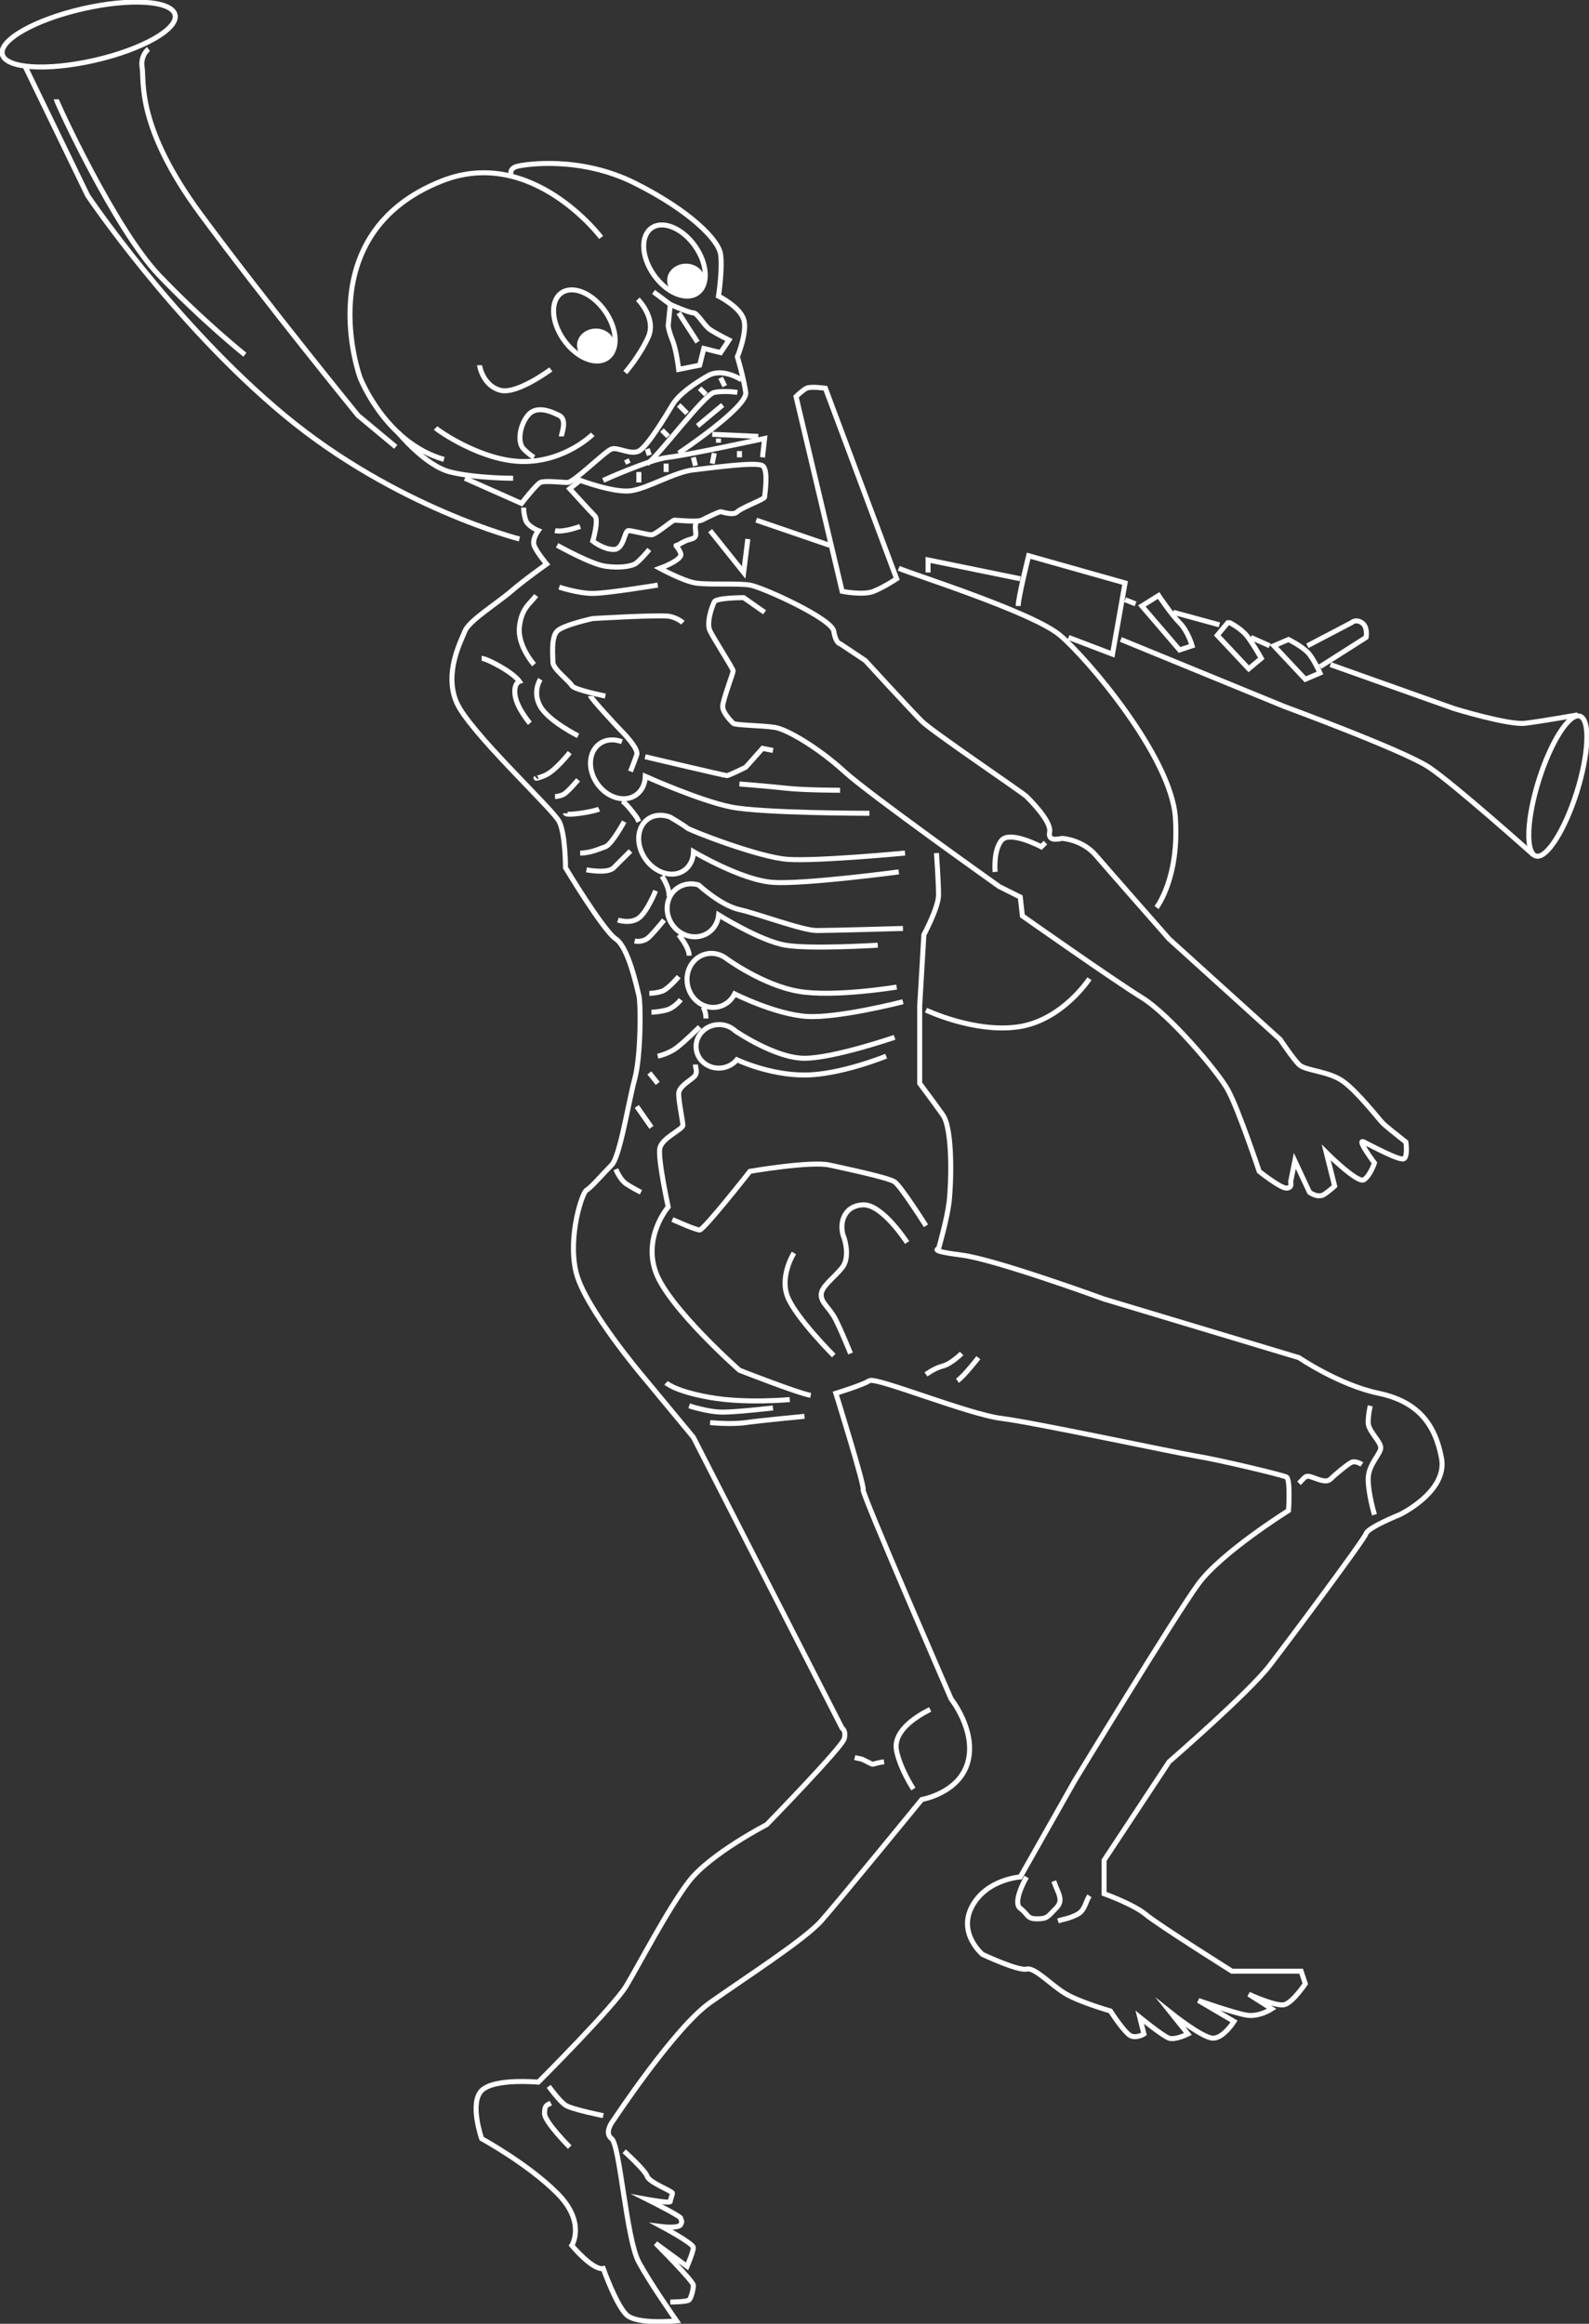<svg width="636" height="930" viewBox="0 0 636 930" fill="none" xmlns="http://www.w3.org/2000/svg">
<rect x="0" y="0" width="636" height="930" fill="#333333" stroke="none"/>
<g clip-path="url(#clip0_91_26)">
<path d="M240.606 95.043C240.606 95.043 212.925 58.172 176.856 72.418C123.08 93.66 144.142 151.187 144.142 151.187C144.142 151.187 154.208 177.164 177.695 183.868" stroke="white" stroke-width="2" stroke-miterlimit="10"/>
<path d="M204.537 69.904C204.537 69.904 203.698 67.39 207.054 66.552C210.409 65.714 232.218 62.362 254.028 73.256C275.837 84.149 287.58 95.881 288.419 101.747C289.258 107.613 287.58 118.506 287.58 118.506C287.58 118.506 295.968 122.696 297.646 127.724C299.324 132.752 295.13 142.808 295.13 142.808C295.13 142.808 297.646 151.187 298.485 157.053C299.324 162.919 271.643 181.354 271.643 181.354" stroke="white" stroke-width="2" stroke-miterlimit="10"/>
<path d="M296.807 152.025C296.807 152.025 289.258 146.997 283.386 150.349C277.514 153.701 271.643 157.891 269.126 162.081C266.61 166.271 259.06 178.84 255.705 180.516C252.35 182.192 247.317 178.84 244.8 179.678C242.284 180.516 229.702 193.086 227.185 193.086C224.669 193.086 217.958 192.248 216.281 193.086C214.603 193.924 208.731 201.466 208.731 201.466L186.083 191.41" stroke="white" stroke-width="2" stroke-miterlimit="10"/>
<path d="M205.376 191.41C205.376 191.41 190.277 191.41 180.212 188.896C170.146 186.382 159.241 172.975 159.241 172.975" stroke="white" stroke-width="2" stroke-miterlimit="10"/>
<path d="M295.13 157.053C295.13 157.053 290.097 156.215 285.903 157.053C281.709 157.891 263.255 183.03 259.061 185.544" stroke="white" stroke-width="2" stroke-miterlimit="10"/>
<path d="M232.218 192.248C232.218 192.248 245.639 197.276 252.35 196.438C259.06 195.6 269.965 188.896 277.514 188.058C285.064 187.22 302.679 184.706 305.195 186.382C307.712 188.058 306.034 198.114 306.034 198.952C306.034 199.79 296.807 203.142 295.13 204.818C293.452 206.493 289.258 204.818 288.419 204.818C287.58 204.818 282.547 207.331 280.87 208.169C279.192 209.007 270.804 208.169 269.965 208.169C269.126 208.169 262.416 214.035 260.738 214.035C259.06 214.035 253.189 212.359 251.511 212.359C249.833 212.359 249.833 219.901 245.639 219.901C241.445 219.901 237.251 216.549 237.251 216.549C237.251 216.549 239.768 208.169 238.09 206.493C236.412 204.818 228.024 195.6 228.024 195.6L232.218 192.248Z" stroke="white" stroke-width="2" stroke-miterlimit="10"/>
<path d="M241.445 192.248C241.445 192.248 259.899 183.868 267.449 183.03C274.998 182.192 306.034 175.488 306.034 175.488L305.195 183.03" stroke="white" stroke-width="2" stroke-miterlimit="10"/>
<path d="M174.34 171.299C175.179 172.137 192.794 184.706 209.57 184.706C226.347 184.706 237.251 173.813 237.251 173.813" stroke="white" stroke-width="2" stroke-miterlimit="10"/>
<path d="M191.955 146.159C191.955 146.997 193.633 154.539 200.343 156.215C207.054 157.891 220.475 147.835 220.475 147.835" stroke="white" stroke-width="2" stroke-miterlimit="10"/>
<path d="M243.073 143.259C247.617 140.059 247.189 131.639 242.118 124.452C237.047 117.265 229.252 114.032 224.708 117.232C220.164 120.432 220.592 128.852 225.663 136.039C230.735 143.226 238.529 146.459 243.073 143.259Z" stroke="white" stroke-width="2" stroke-miterlimit="10"/>
<path d="M279.146 117.28C283.69 114.08 283.263 105.66 278.191 98.473C273.12 91.286 265.325 88.053 260.782 91.253C256.238 94.453 256.666 102.873 261.737 110.06C266.808 117.247 274.603 120.48 279.146 117.28Z" stroke="white" stroke-width="2" stroke-miterlimit="10"/>
<path d="M209.57 203.142C209.57 203.142 209.57 205.656 210.409 208.169C211.248 210.683 215.442 212.359 215.442 212.359C215.442 212.359 212.925 215.711 213.764 218.225C214.603 220.739 218.797 225.767 218.797 225.767C218.797 225.767 210.409 231.633 204.537 236.661C198.666 241.688 187.761 248.392 186.083 252.582C184.406 256.772 177.695 269.342 182.728 281.073C187.761 292.805 221.314 323.81 223.83 328.838C226.347 333.866 226.347 347.273 226.347 347.273C226.347 347.273 241.445 372.412 246.478 375.764C251.511 379.116 254.866 395.038 255.705 398.39C256.544 401.741 256.544 422.691 254.028 431.908C251.511 441.126 248.156 462.913 244.801 466.265C241.445 469.617 236.412 475.483 234.735 476.321C233.057 477.159 227.185 494.756 230.541 509.002C233.896 523.248 257.383 550.901 257.383 550.901L277.514 575.202L337.07 691.68C337.07 691.68 338.748 692.518 337.909 695.87C337.07 699.222 306.873 730.227 306.873 730.227C306.873 730.227 284.225 741.959 275.837 752.852C267.449 763.746 255.705 786.371 250.672 794.751C245.639 803.131 215.442 833.298 215.442 833.298C215.442 833.298 197.827 831.622 192.794 836.65C187.761 841.678 192.794 855.923 192.794 855.923C192.794 855.923 211.248 865.979 222.991 877.711C234.735 889.442 228.863 898.66 228.863 898.66C228.863 898.66 237.251 908.716 241.445 907.878C241.445 907.878 246.478 922.123 250.672 926.313C254.866 930.503 270.804 928.827 270.804 928.827C270.804 928.827 260.738 914.581 255.705 905.364C250.672 896.146 248.156 858.437 244.801 855.923C241.445 853.409 245.639 848.381 245.639 848.381C245.639 848.381 269.965 811.511 284.225 801.455C298.485 791.399 321.972 776.316 328.682 768.774C335.393 761.232 368.946 720.171 368.946 720.171C368.946 720.171 384.044 717.657 387.4 705.088C390.755 692.518 380.689 679.949 380.689 679.949C380.689 679.949 344.62 596.989 345.459 596.151C346.297 595.313 334.554 557.605 334.554 557.605C334.554 557.605 345.459 554.253 347.975 552.577C350.492 550.901 387.4 565.984 400.821 567.66C414.242 569.336 468.765 581.068 478.831 582.744C488.896 584.42 513.222 590.285 514.9 591.123C516.577 591.961 515.739 604.531 515.739 604.531C515.739 604.531 488.896 621.291 479.669 633.86C470.442 646.43 430.179 712.63 430.179 712.63L408.37 751.176C408.37 751.176 394.949 752.014 389.077 762.908C383.205 773.802 393.271 782.181 393.271 782.181C393.271 782.181 407.531 788.885 410.886 788.047C414.242 787.209 420.952 794.751 426.824 798.103C432.696 801.455 444.439 804.807 444.439 804.807C444.439 804.807 450.311 814.024 452.827 814.862C455.344 815.7 457.86 814.024 457.86 814.024L456.183 807.321C456.183 807.321 465.41 814.862 467.926 815.7C470.442 816.538 475.475 814.024 475.475 814.024L468.765 805.645C468.765 805.645 481.347 815.7 485.541 815.7C489.735 815.7 493.929 808.997 493.929 808.997L479.669 800.617C479.669 800.617 493.929 805.645 498.962 806.483C503.995 807.321 509.028 803.969 509.028 803.969L499.801 798.103C499.801 798.103 510.706 803.131 514.061 802.293C517.416 801.455 522.449 793.913 522.449 793.913L520.772 788.885H493.091C493.091 788.885 463.732 770.45 458.699 766.26C453.666 762.07 441.923 757.88 441.923 757.88V744.473L467.926 705.088C467.926 705.088 499.801 677.435 508.189 666.541C516.577 655.647 545.936 616.263 546.775 613.749C547.614 611.235 560.196 606.207 560.196 606.207C560.196 606.207 579.489 596.989 576.972 583.582C574.456 570.174 567.745 560.956 551.808 557.605C535.87 554.253 519.933 543.359 519.933 543.359L441.923 519.896C441.923 519.896 398.304 503.974 384.883 502.298C371.462 500.622 375.656 499.784 375.656 499.784C375.656 499.784 379.011 488.053 379.85 481.349C380.689 474.645 381.528 452.02 377.334 446.154C373.14 440.288 368.107 433.584 368.107 433.584V402.579L369.784 374.088C369.784 374.088 375.656 363.195 375.656 358.167C375.656 353.139 374.817 341.407 374.817 341.407" stroke="white" stroke-width="2" stroke-miterlimit="10"/>
<path d="M278.605 209.142C277.514 212.368 280.031 214.882 276.676 215.72C273.32 216.558 271.643 218.234 270.804 218.234C269.965 218.234 271.643 219.071 272.481 221.585C273.32 224.099 264.093 227.451 264.093 227.451C264.093 227.451 273.32 232.479 278.353 233.317C283.386 234.155 295.13 233.317 300.162 234.155C305.195 234.993 332.876 247.563 333.715 252.59C334.554 257.618 336.232 257.618 336.232 257.618L346.297 264.322C346.297 264.322 364.751 284.433 368.945 288.623C373.14 292.813 409.209 317.114 410.886 318.79C412.564 320.466 420.952 328.846 420.113 333.036C419.275 337.226 424.307 335.55 425.146 335.55C425.985 335.55 433.534 336.388 438.567 342.254C443.6 348.119 467.926 375.773 467.926 375.773L512.383 415.995C512.383 415.995 517.416 423.537 519.933 426.051C522.449 428.565 531.676 428.565 537.548 432.755C543.42 436.945 551.808 447.838 553.485 449.514C555.163 451.19 562.712 457.056 562.712 457.056C562.712 457.056 563.551 462.922 561.874 463.76C560.196 464.598 549.291 458.732 545.936 457.056C542.581 455.38 550.13 465.436 550.13 465.436C550.13 465.436 548.453 470.464 545.936 472.14C543.42 473.816 530.837 461.246 530.837 461.246L534.193 474.653C534.193 474.653 532.515 476.329 529.999 478.005C527.482 479.681 524.127 477.167 524.127 477.167L518.255 464.598L516.577 472.978C516.577 472.978 517.416 475.491 514.9 475.491C512.383 475.491 503.995 468.788 503.995 468.788C503.995 468.788 495.607 443.648 491.413 436.107C487.219 428.565 467.926 405.94 457.021 399.236C446.117 392.532 409.209 366.555 409.209 366.555L408.37 359.013L399.982 354.823C399.982 354.823 347.975 317.952 337.909 308.735C327.843 299.517 315.261 291.975 310.228 291.137C305.195 290.299 294.291 290.299 293.452 289.461C292.613 288.623 289.258 285.271 289.258 282.757C289.258 280.244 293.452 269.35 293.452 268.512C293.452 267.674 285.903 255.942 284.225 252.59C282.547 249.239 285.064 242.535 285.903 240.859C286.741 239.183 297.646 239.183 297.646 239.183L306.034 245.049" stroke="white" stroke-width="2" stroke-miterlimit="10"/>
<path d="M222.153 212.359C225.508 213.197 232.218 210.683 232.218 210.683" stroke="white" stroke-width="2" stroke-miterlimit="10"/>
<path d="M222.991 218.225C222.991 218.225 236.412 225.767 242.284 226.605C248.156 227.443 252.35 226.605 254.027 225.767C255.705 224.929 259.899 219.901 259.899 219.901" stroke="white" stroke-width="2" stroke-miterlimit="10"/>
<path d="M223.83 234.985C223.83 234.985 231.379 237.499 237.251 237.499C243.123 237.499 263.255 234.147 263.255 234.147" stroke="white" stroke-width="2" stroke-miterlimit="10"/>
<path d="M214.603 238.336C212.087 241.688 208.731 243.364 207.893 250.906C207.054 258.448 213.764 265.99 213.764 265.99" stroke="white" stroke-width="2" stroke-miterlimit="10"/>
<path d="M273.32 249.23C273.32 249.23 271.643 247.554 268.287 246.716C264.932 245.878 237.251 247.554 237.251 247.554C237.251 247.554 225.508 250.068 222.991 252.582C220.475 255.096 221.314 262.638 221.314 265.152C221.314 267.666 228.024 272.693 228.863 274.369C229.702 276.045 242.284 278.559 242.284 278.559" stroke="white" stroke-width="2" stroke-miterlimit="10"/>
<path d="M236.412 278.559C236.412 279.397 247.317 291.129 248.156 291.967C248.995 292.805 255.705 299.509 254.866 302.023C254.028 304.536 252.35 308.726 252.35 308.726" stroke="white" stroke-width="2" stroke-miterlimit="10"/>
<path d="M258.222 302.861C258.222 302.861 290.097 310.402 290.936 310.402C291.774 310.402 298.485 307.05 298.485 307.05L305.195 299.509L309.39 300.347" stroke="white" stroke-width="2" stroke-miterlimit="10"/>
<path d="M248.944 296.852C245.832 295.671 242.553 295.847 240.019 297.648C235.49 300.866 235.087 308.064 239.113 313.721C243.14 319.377 250.085 321.346 254.615 318.128C256.963 316.461 258.196 313.721 258.289 310.687C258.289 310.687 280.031 320.458 292.613 322.972C305.195 325.486 347.975 325.486 347.975 325.486" stroke="white" stroke-width="2" stroke-miterlimit="10"/>
<path d="M362.235 341.407C362.235 341.407 327.005 344.759 315.261 343.921C303.518 343.083 275.837 332.19 274.998 331.352C274.159 330.514 268.237 327.019 268.237 327.019C265.125 325.838 261.845 326.014 259.312 327.815C254.782 331.033 254.38 338.231 258.406 343.888C262.432 349.544 269.378 351.513 273.907 348.295C276.256 346.628 277.489 343.888 277.581 340.854C277.581 340.854 296.807 352.301 309.389 353.139C321.972 353.977 359.719 348.949 359.719 348.949" stroke="white" stroke-width="2" stroke-miterlimit="10"/>
<path d="M361.396 371.574C361.396 371.574 332.877 372.412 327.005 372.412C321.133 372.412 303.518 365.709 295.969 364.033C288.419 362.357 279.62 354.17 279.62 354.17C276.726 353.29 273.58 353.667 271.056 355.468C266.526 358.686 265.679 365.264 269.16 370.15C272.641 375.035 279.142 376.384 283.663 373.166C286.012 371.499 287.371 368.926 287.647 366.161C287.647 366.161 304.348 376.602 314.414 378.278C324.48 379.954 351.322 378.278 351.322 378.278" stroke="white" stroke-width="2" stroke-miterlimit="10"/>
<path d="M358.88 395.038C358.88 395.038 333.715 399.227 319.455 396.714C305.196 394.2 290.835 383.691 290.835 383.691C288.453 381.839 285.374 381.069 282.371 381.839C276.986 383.231 273.849 389.063 275.35 394.878C276.852 400.694 282.438 404.272 287.815 402.881C290.609 402.16 292.789 400.25 294.048 397.761C294.048 397.761 310.237 405.94 322.819 406.778C335.401 407.616 361.405 400.912 361.405 400.912" stroke="white" stroke-width="2" stroke-miterlimit="10"/>
<path d="M354.686 422.691C354.686 422.691 336.232 430.233 321.972 430.233C307.712 430.233 294.945 424.115 294.945 424.115C293.435 425.942 291.17 427.199 288.553 427.434C283.504 427.895 279.066 424.383 278.63 419.59C278.194 414.797 281.935 410.549 286.976 410.088C289.795 409.828 292.429 410.817 294.282 412.568C294.282 412.568 310.237 423.529 321.98 423.529C333.724 423.529 358.049 415.149 358.049 415.149" stroke="white" stroke-width="2" stroke-miterlimit="10"/>
<path d="M295.969 313.754C295.969 313.754 306.873 314.592 314.422 315.43C321.972 316.268 336.232 316.268 336.232 316.268" stroke="white" stroke-width="2" stroke-miterlimit="10"/>
<path d="M248.978 320.617C250.672 321.304 254.866 327.17 254.866 327.17L255.705 328.846" stroke="white" stroke-width="2" stroke-miterlimit="10"/>
<path d="M264.932 350.625C264.932 350.625 268.103 355.242 267.776 358.795" stroke="white" stroke-width="2" stroke-miterlimit="10"/>
<path d="M271.643 374.088C271.643 374.088 275.837 379.116 275.837 382.468" stroke="white" stroke-width="2" stroke-miterlimit="10"/>
<path d="M281.256 402.94C281.256 402.94 282.556 404.264 282.556 407.616" stroke="white" stroke-width="2" stroke-miterlimit="10"/>
<path d="M278.353 426.043C278.353 427.719 279.192 428.557 278.353 430.232C277.515 431.908 271.643 434.422 271.643 437.774C271.643 441.126 273.32 448.668 273.32 450.344C273.32 452.02 264.932 455.372 264.093 459.562C263.255 463.751 267.449 483.025 267.449 483.025C267.449 483.025 257.383 494.756 262.416 509.002C267.449 523.248 295.969 548.387 295.969 548.387C295.969 548.387 319.455 557.604 324.488 558.442" stroke="white" stroke-width="2" stroke-miterlimit="10"/>
<path d="M269.126 488.053C269.126 488.053 278.353 492.243 280.031 492.243C281.708 492.243 300.162 468.779 300.162 468.779C300.162 468.779 324.488 464.589 332.038 466.265C339.587 467.941 355.524 471.293 358.041 472.969C360.557 474.645 370.623 490.567 370.623 490.567" stroke="white" stroke-width="2" stroke-miterlimit="10"/>
<path d="M363.074 497.27C363.074 497.27 353.184 481.877 345.459 482.187C337.322 482.514 335.611 490.357 337.909 495.594C337.909 495.594 340.426 503.136 337.071 507.326C333.715 511.516 328.682 514.868 328.682 518.22C328.682 521.572 332.038 523.248 334.554 528.275C337.071 533.303 340.426 541.683 340.426 541.683" stroke="white" stroke-width="2" stroke-miterlimit="10"/>
<path d="M266.61 553.415C266.61 553.415 269.965 556.767 284.225 559.28C298.485 561.794 316.1 560.118 316.1 560.118" stroke="white" stroke-width="2" stroke-miterlimit="10"/>
<path d="M548.453 562.632C548.453 562.632 547.614 565.984 547.614 569.336C547.614 572.688 552.647 576.878 552.647 579.392C552.647 581.906 547.614 586.096 547.614 591.961C547.614 597.827 550.13 606.207 550.13 606.207" stroke="white" stroke-width="2" stroke-miterlimit="10"/>
<path d="M519.933 593.637C522.449 591.123 522.449 590.285 524.966 591.123C527.482 591.961 530.837 593.637 532.515 591.961C534.193 590.285 539.226 586.096 540.903 585.258C542.581 584.42 545.097 586.096 545.097 586.096" stroke="white" stroke-width="2" stroke-miterlimit="10"/>
<path d="M372.301 684.138C365.59 687.49 357.202 693.356 358.88 700.898C360.557 708.44 365.59 715.981 365.59 715.981" stroke="white" stroke-width="2" stroke-miterlimit="10"/>
<path d="M353.847 705.088C347.975 705.926 350.492 706.764 347.136 705.088C343.781 703.412 345.459 704.25 342.104 703.412" stroke="white" stroke-width="2" stroke-miterlimit="10"/>
<path d="M436.051 758.718C434.373 761.232 434.373 764.584 431.018 766.26C427.663 767.936 425.985 767.936 423.469 768.774" stroke="white" stroke-width="2" stroke-miterlimit="10"/>
<path d="M219.636 834.974C219.636 834.974 223.83 840.84 226.347 842.516C228.863 844.191 241.445 846.705 241.445 846.705" stroke="white" stroke-width="2" stroke-miterlimit="10"/>
<path d="M220.475 841.678C218.797 842.516 217.958 842.516 217.958 845.867C217.958 849.219 228.024 859.275 228.024 859.275" stroke="white" stroke-width="2" stroke-miterlimit="10"/>
<path d="M249.833 860.951C249.833 860.951 258.222 868.493 259.06 871.007C259.899 873.521 269.126 876.872 269.126 877.71C269.126 878.548 268.287 880.224 268.287 881.062C268.287 881.9 259.06 880.224 259.06 880.224C259.06 880.224 272.482 886.928 272.482 887.766C272.482 888.604 273.32 888.604 272.482 890.28C271.643 891.956 264.932 891.118 264.932 891.118C264.932 891.118 277.514 897.822 277.514 899.498C277.514 901.174 274.998 907.04 274.998 907.04L262.416 897.822C262.416 897.822 277.514 912.905 277.514 914.581C277.514 916.257 276.676 919.609 275.837 920.447C274.998 921.285 268.287 921.285 268.287 921.285" stroke="white" stroke-width="2" stroke-miterlimit="10"/>
<path d="M418.436 337.217L416.758 338.893C416.758 338.893 404.176 332.19 400.821 336.379C397.465 340.569 398.304 348.949 398.304 348.949" stroke="white" stroke-width="2" stroke-miterlimit="10"/>
<path d="M421.791 752.852C423.469 757.88 425.985 760.394 422.63 763.746C419.275 767.098 419.275 767.936 415.081 767.936C410.887 767.936 411.725 766.26 408.37 763.746C405.015 761.232 410.887 751.176 410.887 751.176" stroke="white" stroke-width="2" stroke-miterlimit="10"/>
<path d="M302.679 208.169L332.038 218.225" stroke="white" stroke-width="2" stroke-miterlimit="10"/>
<path d="M359.719 227.443C365.59 229.957 413.403 245.04 424.307 254.258C435.212 263.476 468.765 302.861 470.442 327.162C472.12 351.463 462.893 363.195 462.893 363.195" stroke="white" stroke-width="2" stroke-miterlimit="10"/>
<path d="M436.051 391.686C436.051 391.686 425.146 408.445 407.531 410.959C389.916 413.473 370.623 404.255 370.623 404.255" stroke="white" stroke-width="2" stroke-miterlimit="10"/>
<path d="M318.616 158.729C318.616 158.729 321.133 156.215 322.811 155.377C324.488 154.539 330.36 155.377 330.36 155.377L358.88 231.633C358.88 231.633 353.847 234.985 349.653 236.661C345.459 238.336 337.07 236.661 337.07 236.661L318.616 158.729Z" stroke="white" stroke-width="2" stroke-miterlimit="10"/>
<path d="M371.462 229.119V224.091L408.37 231.633" stroke="white" stroke-width="2" stroke-miterlimit="10"/>
<path d="M407.531 242.526C407.531 239.174 411.725 222.415 411.725 222.415L450.311 233.309L445.278 261.8L427.663 255.096" stroke="white" stroke-width="2" stroke-miterlimit="10"/>
<path d="M448.633 255.934L514.061 282.749C514.061 282.749 561.874 300.347 571.94 307.05C582.005 313.754 613.88 342.245 613.88 342.245" stroke="white" stroke-width="2" stroke-miterlimit="10"/>
<path d="M532.515 265.99L582.005 283.587C582.005 283.587 603.815 290.291 610.525 289.453C617.236 288.615 631.496 286.101 631.496 286.101" stroke="white" stroke-width="2" stroke-miterlimit="10"/>
<path d="M631.126 316.975C635.986 301.522 636.522 287.926 632.323 286.608C628.124 285.29 620.781 296.75 615.922 312.203C611.062 327.657 610.526 341.252 614.725 342.57C618.924 343.888 626.267 332.428 631.126 316.975Z" stroke="white" stroke-width="2" stroke-miterlimit="10"/>
<path d="M463.732 238.336C463.732 238.336 468.765 245.878 472.12 249.23C475.475 252.582 477.153 258.448 477.153 258.448L472.12 260.124L457.021 242.526L463.732 238.336Z" stroke="white" stroke-width="2" stroke-miterlimit="10"/>
<path d="M492.252 249.23C492.252 249.23 495.607 250.906 498.124 253.42C500.64 255.934 504.834 263.476 504.834 263.476L499.801 267.666L487.219 254.258L491.413 249.23H492.252Z" stroke="white" stroke-width="2" stroke-miterlimit="10"/>
<path d="M509.867 258.448L515.739 255.934C515.739 255.934 520.772 258.448 523.288 260.962C525.804 263.476 528.321 269.342 528.321 269.342L522.449 271.855L509.867 258.448Z" stroke="white" stroke-width="2" stroke-miterlimit="10"/>
<path d="M523.288 258.448L540.903 249.23C540.903 249.23 542.581 247.554 545.097 249.23C547.614 250.906 546.775 255.096 546.775 255.096L528.321 266.828" stroke="white" stroke-width="2" stroke-miterlimit="10"/>
<path d="M508.189 258.448L500.64 255.096" stroke="white" stroke-width="2" stroke-miterlimit="10"/>
<path d="M488.058 250.068L469.604 245.04" stroke="white" stroke-width="2" stroke-miterlimit="10"/>
<path d="M454.505 241.688L450.311 240.012" stroke="white" stroke-width="2" stroke-miterlimit="10"/>
<path d="M59.422 19.625C59.422 19.625 56.067 22.139 56.905 27.167C57.744 32.195 54.389 50.63 80.392 85.825C106.396 121.02 143.304 166.271 143.304 166.271L158.402 178.84" stroke="white" stroke-width="2" stroke-miterlimit="10"/>
<path d="M207.893 215.711C207.893 215.711 158.402 203.142 113.945 166.271C69.488 129.4 35.096 78.284 35.096 78.284L9.932 26.329" stroke="white" stroke-width="2" stroke-miterlimit="10"/>
<path d="M37.86 24.143C56.955 19.785 71.378 11.633 70.075 5.934C68.771 0.236 52.236 -0.85 33.141 3.508C14.046 7.866 -0.377 16.019 0.926 21.717C2.229 27.416 18.765 28.502 37.86 24.143Z" stroke="white" stroke-width="2" stroke-miterlimit="10"/>
<path d="M274.579 118.925C278.748 118.925 282.128 115.924 282.128 112.221C282.128 108.519 278.748 105.518 274.579 105.518C270.409 105.518 267.029 108.519 267.029 112.221C267.029 115.924 270.409 118.925 274.579 118.925Z" fill="white"/>
<path d="M238.509 144.902C242.679 144.902 246.059 141.901 246.059 138.199C246.059 134.496 242.679 131.495 238.509 131.495C234.34 131.495 230.96 134.496 230.96 138.199C230.96 141.901 234.34 144.902 238.509 144.902Z" fill="white"/>
<path d="M255.286 119.763C255.286 119.763 262.835 127.305 259.48 134.847C256.125 142.388 250.253 149.092 250.253 149.092" stroke="white" stroke-width="2" stroke-miterlimit="10"/>
<path d="M268.288 121.858C268.288 121.858 275.837 125.21 277.515 125.21C279.192 125.21 281.709 130.238 284.225 131.914C286.742 133.59 291.774 136.104 291.774 136.104L288.419 141.132L281.709 139.456L280.031 146.159L271.643 147.835C271.643 147.835 270.804 140.294 269.126 136.104C267.449 131.914 267.449 130.238 267.449 130.238L268.288 121.858Z" stroke="white" stroke-width="2" stroke-miterlimit="10"/>
<path d="M261.577 116.83L268.287 121.858" stroke="white" stroke-width="2" stroke-miterlimit="10"/>
<path d="M271.643 125.21L279.192 136.942" stroke="white" stroke-width="2" stroke-miterlimit="10"/>
<path d="M224.669 174.651C224.669 173.813 227.185 167.947 223.83 166.271C220.475 164.595 214.603 162.081 211.248 166.271C207.892 170.461 207.054 177.164 209.57 179.678C212.087 182.192 213.764 183.03 213.764 183.03" stroke="white" stroke-width="2" stroke-miterlimit="10"/>
<path d="M275.837 562.632C275.837 562.632 283.386 565.146 289.258 565.146C295.13 565.146 309.39 563.47 309.39 563.47" stroke="white" stroke-width="2" stroke-miterlimit="10"/>
<path d="M284.225 569.336C284.225 569.336 292.613 570.174 298.485 569.336C304.357 568.498 321.972 566.822 321.972 566.822" stroke="white" stroke-width="2" stroke-miterlimit="10"/>
<path d="M370.623 550.063C370.623 550.063 373.979 547.549 377.334 546.711C380.689 545.873 384.883 541.683 384.883 541.683" stroke="white" stroke-width="2" stroke-miterlimit="10"/>
<path d="M383.206 552.577C385.722 550.901 391.594 543.359 391.594 543.359" stroke="white" stroke-width="2" stroke-miterlimit="10"/>
<path d="M317.778 501.46C317.778 501.46 311.906 510.678 315.261 519.058C318.616 527.437 333.715 542.521 333.715 542.521" stroke="white" stroke-width="2" stroke-miterlimit="10"/>
<path d="M214.603 311.24C214.603 311.24 213.764 312.078 217.958 310.402C222.153 308.726 228.024 301.185 228.024 301.185" stroke="white" stroke-width="2" stroke-miterlimit="10"/>
<path d="M222.153 318.782C222.153 318.782 223.83 318.782 225.508 317.944C227.185 317.106 231.38 312.078 231.38 312.078" stroke="white" stroke-width="2" stroke-miterlimit="10"/>
<path d="M226.347 325.486C226.347 325.486 226.347 326.324 232.218 325.486C238.09 324.648 239.768 323.81 239.768 323.81" stroke="white" stroke-width="2" stroke-miterlimit="10"/>
<path d="M232.218 341.407C236.412 341.407 239.768 339.731 242.284 338.893C244.801 338.055 249.833 328.838 249.833 328.838" stroke="white" stroke-width="2" stroke-miterlimit="10"/>
<path d="M234.735 348.111C234.735 348.111 243.123 349.787 245.639 347.273L252.35 340.569" stroke="white" stroke-width="2" stroke-miterlimit="10"/>
<path d="M247.317 368.222C247.317 368.222 252.35 369.898 255.705 367.384C259.06 364.871 262.416 356.491 262.416 356.491" stroke="white" stroke-width="2" stroke-miterlimit="10"/>
<path d="M254.028 376.602C254.028 376.602 257.383 377.44 259.899 374.926C262.416 372.412 265.771 368.222 265.771 368.222" stroke="white" stroke-width="2" stroke-miterlimit="10"/>
<path d="M259.899 397.552C259.899 397.552 262.416 397.552 264.932 396.714C267.449 395.876 271.643 390.848 271.643 390.848" stroke="white" stroke-width="2" stroke-miterlimit="10"/>
<path d="M260.738 405.093C260.738 405.093 263.254 405.093 266.61 404.255C269.965 403.417 272.481 400.065 272.481 400.065" stroke="white" stroke-width="2" stroke-miterlimit="10"/>
<path d="M263.255 422.691C263.255 422.691 267.449 421.853 270.804 419.339C274.159 416.825 280.031 410.959 280.031 410.959" stroke="white" stroke-width="2" stroke-miterlimit="10"/>
<path d="M259.899 429.395L263.255 433.584" stroke="white" stroke-width="2" stroke-miterlimit="10"/>
<path d="M254.866 442.802L260.738 451.182" stroke="white" stroke-width="2" stroke-miterlimit="10"/>
<path d="M246.478 467.941C246.478 467.941 248.156 472.131 250.672 473.807C253.189 475.483 256.544 477.159 256.544 477.159" stroke="white" stroke-width="2" stroke-miterlimit="10"/>
<path d="M192.794 263.476C192.794 263.476 194.472 263.476 200.343 266.828C206.215 270.18 207.893 272.693 207.893 272.693C207.893 272.693 205.376 273.531 206.215 278.559C207.054 283.587 212.087 289.453 212.087 289.453" stroke="white" stroke-width="2" stroke-miterlimit="10"/>
<path d="M216.281 271.855C216.281 271.855 212.926 276.883 216.281 282.749C219.636 288.615 231.38 294.481 231.38 294.481" stroke="white" stroke-width="2" stroke-miterlimit="10"/>
<path d="M22.514 39.737C22.514 40.575 46.001 91.691 63.616 110.126C81.231 128.562 98.007 141.969 98.007 141.969" stroke="white" stroke-width="2" stroke-miterlimit="10"/>
<path d="M289.258 162.081L279.192 170.461" stroke="white" stroke-width="2" stroke-miterlimit="10"/>
<path d="M288.419 151.187L290.097 154.539" stroke="white" stroke-width="2" stroke-miterlimit="10"/>
<path d="M280.031 155.377L282.547 157.891" stroke="white" stroke-width="2" stroke-miterlimit="10"/>
<path d="M271.643 162.081L274.998 165.433" stroke="white" stroke-width="2" stroke-miterlimit="10"/>
<path d="M264.932 172.137L267.449 174.651" stroke="white" stroke-width="2" stroke-miterlimit="10"/>
<path d="M250.672 183.868L251.511 185.544" stroke="white" stroke-width="2" stroke-miterlimit="10"/>
<path d="M259.061 179.678L259.899 182.192" stroke="white" stroke-width="2" stroke-miterlimit="10"/>
<path d="M295.969 180.516V183.03" stroke="white" stroke-width="2" stroke-miterlimit="10"/>
<path d="M303.518 174.651L285.064 173.812" stroke="white" stroke-width="2" stroke-miterlimit="10"/>
<path d="M287.58 175.488V177.164" stroke="white" stroke-width="2" stroke-miterlimit="10"/>
<path d="M285.903 181.354L285.064 185.544" stroke="white" stroke-width="2" stroke-miterlimit="10"/>
<path d="M277.514 183.03L278.353 186.382" stroke="white" stroke-width="2" stroke-miterlimit="10"/>
<path d="M266.61 185.544V188.896" stroke="white" stroke-width="2" stroke-miterlimit="10"/>
<path d="M255.705 188.896V193.086" stroke="white" stroke-width="2" stroke-miterlimit="10"/>
<path d="M284.225 212.359L297.646 229.119L299.324 215.711" stroke="white" stroke-width="2" stroke-miterlimit="10"/>
</g>
<defs>
<clipPath id="clip0_91_26">
<rect width="636" height="930" fill="white"/>
</clipPath>
</defs>
</svg>
